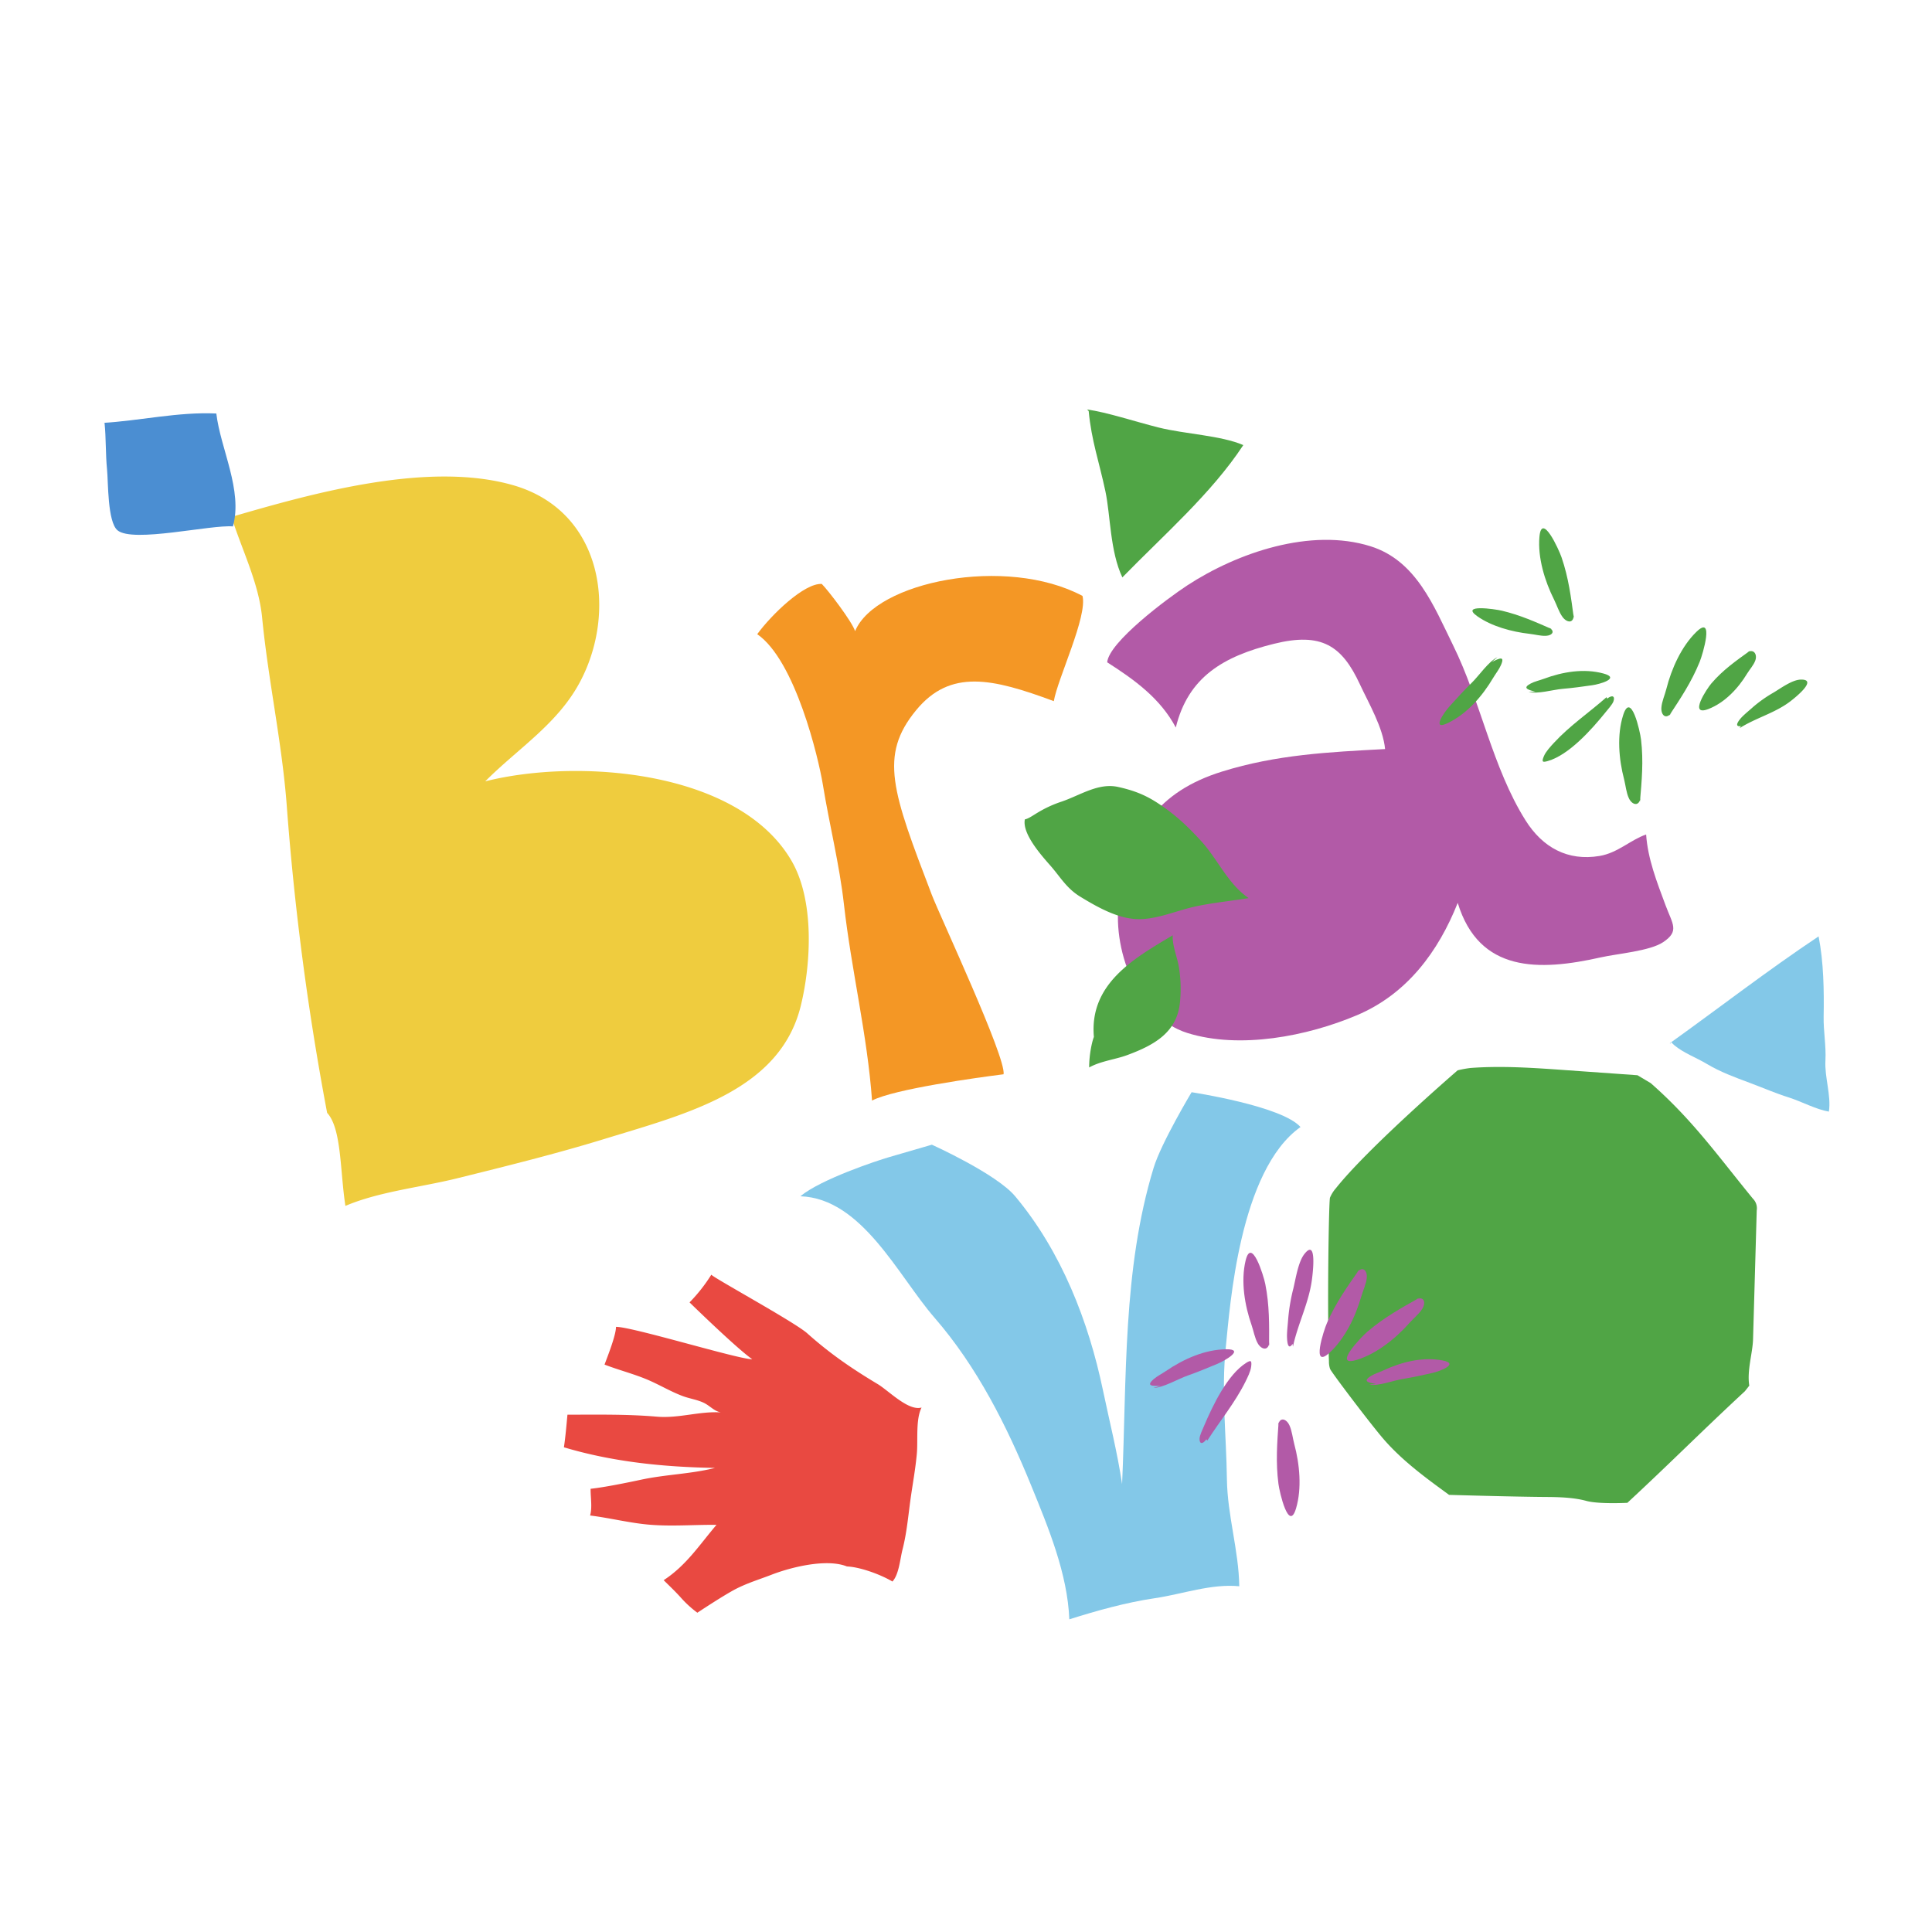 <svg id="Camada_1" data-name="Camada 1" xmlns="http://www.w3.org/2000/svg" viewBox="0 0 1280 1280"><defs><style>.cls-1{fill:#50a545;}.cls-2{fill:#efcc3e;}.cls-3{fill:#f49725;}.cls-4{fill:#83c8e8;}.cls-5{fill:#b25aa7;}.cls-6{fill:#4b8ed2;}.cls-7{fill:#e94941;}</style></defs><path class="cls-1" d="M960.06,990.39c-16.16-11.76-32.49-23.7-45.23-39.1C904.39,938.66,882,909,881.2,906.92a15.09,15.09,0,0,1-.74-5c-1.22-33.73-.12-106.16.7-108.45a22.93,22.93,0,0,1,3.91-6.23c21.52-27.09,80.66-78.12,80.66-78.12a73.85,73.85,0,0,1,8.44-1.55c20.86-1.57,41.83-.09,62.7,1.39l48,3.41,8.79,5.24c27.78,24.4,44.26,47.91,67.67,76.52a9,9,0,0,1,2.55,7.79q-1.21,42.69-2.44,85.38c-.26,9.17-4.13,20.72-2.49,30.72l-2.91,3.7c-29.12,27-48.75,46.94-77.87,73.94,0,0-18.78,1-27.13-1.26-8.06-2.21-17.39-2.55-26.3-2.61C1003.49,991.67,960.06,990.39,960.06,990.39Z"/><path class="cls-2" d="M216.73,737.28A1825.05,1825.05,0,0,1,190,534c-3.13-41.86-12.23-82.81-16.33-124.76-2.26-23.13-13.18-44.31-20.29-66.78,53.59-15.64,130.08-37.12,186.36-21.07,60,17.1,69.52,84.62,44,131.38-14.85,27.23-40.83,43.35-62.26,64.89,61.57-15.53,168.12-7.45,203,52.77,15.14,26.16,12.92,67.79,6.11,95.75-13.66,56.17-75.05,71.54-129.39,88.17-32.46,10-65.54,18.18-98.36,26.32-23.63,5.87-51.93,8.82-74,18.28C225.23,775.48,226.33,747.68,216.73,737.28Z"/><path class="cls-3" d="M501.68,420.16c9.48-13,31.24-34,42.78-33.28,4.38,4.4,20.08,25,22.06,31.27,13.52-32.8,100-50.28,150.66-23.34,3.45,13.44-16.52,54.93-19,69.72-40.68-15.11-68.55-21.5-91.17,5.94-24.87,30.15-15.76,54.1,10.35,122.41,5.37,14,49.37,107.93,47.54,118.85-16.81,2.1-72.77,9.82-87.15,17.43-3.11-43.53-13.64-86.1-18.61-129.93-3-26.7-9.65-52.8-14-79.55C542.31,502.5,527,437.59,501.68,420.16Z"/><path class="cls-4" d="M589,766.65l28.4-8.26s42.73,19.27,55.18,34.17c30.72,36.76,48.59,82.85,58.14,128.44,4.32,20.67,9.58,41.29,12.69,62.25,3.15-69.8.27-142,20.92-209.62,5.06-16.55,25.13-50,25.13-50s59.68,9,72.16,23.05C821,775.48,814.89,865.71,812.17,892c-3.11,30.11.27,58,.69,88,.33,24.05,7.83,47.12,8.19,70.94-18.62-1.82-37.63,5.21-55.9,7.9-19,2.8-38.31,8.2-56.7,14-1.2-30.18-13.74-60.37-25.16-88.38-16.22-39.76-35.92-78.94-64.17-111.47-24-27.59-47.93-79-88.85-80.44C543.68,781.39,580.66,769.06,589,766.65Z"/><path class="cls-5" d="M1103.43,599.66c-5.83-15.64-11.72-30.69-12.83-46.79-10.42,3.6-18.73,12.18-30.82,14.22-21.2,3.59-37.82-5.68-49.07-23.57-22-35-29.73-79-48-116-12.74-25.9-24.38-56.08-54.68-65.6-39.57-12.43-88.16,4.21-121.35,25.87-13.08,8.53-52,37.58-53.14,51C751.85,450.51,768.74,462.7,779,482c8.19-33.48,31.54-47.17,65-55.46,31.68-7.86,45.11,1.3,56.95,26.8,5.84,12.57,15.36,28.69,16.7,42.93-37.26,2-71.86,3.64-108.08,14.93-42.6,13.29-60.51,40.23-67.86,83.28-5.62,32.94,11.06,79.32,45,89.91,34.68,10.83,79.27,2.18,112.26-11.77,33.28-14.07,54-42.23,66.81-74.45,14.13,46.29,53.81,45.35,94.89,36.09,11-2.47,32.31-4.11,41.26-10.08C1112.8,616.84,1108.18,612.41,1103.43,599.66Z"/><path class="cls-1" d="M1086.49,531.49c1.21-14.28,2.45-27.12.74-41.51-.65-5.54-6.65-32.38-11.83-16.25-4.24,13.22-2.9,29.3.64,42.72,1,4,1.4,8.7,3.13,12.4,2.1,4.49,6.84,5.86,7.82-.48"/><path class="cls-1" d="M1105.6,474.56c7.86-12,15.05-22.66,20.49-36.09,2.1-5.16,9.87-31.54-2.22-19.81C1114,428.27,1107.4,443,1104,456.45c-1,4-3,8.29-3.28,12.35-.37,4.93,3,8.36,6.84,3.25"/><path class="cls-1" d="M1042.76,409.94c-1.92-14.19-3.49-27-8.19-40.68-1.8-5.28-13.22-30.29-14.66-13.51-1.19,13.76,3.52,29.18,9.74,41.59,1.83,3.66,3.19,8.21,5.61,11.48,3,4,7.73,4.36,7.3-2"/><path class="cls-1" d="M1159.71,430.93c-9.54,6.85-18.22,12.91-25.88,21.85-2.95,3.44-15.37,22.08-2.06,17,10.92-4.17,19.85-13.76,25.71-23.46,1.73-2.86,4.39-5.66,5.5-8.86,1.34-3.88-1-7.93-5.51-5.19"/><path class="cls-1" d="M1028.33,416.88c-11.19-4.89-21.21-9.39-33.28-12.27-4.64-1.1-27.91-4.51-16.3,3.67,9.51,6.71,22.84,10.32,34.62,11.65,3.48.39,7.4,1.48,10.85,1.32,4.19-.2,6.58-3.13,1.73-5.61"/><path class="cls-1" d="M1152.53,482.43c10.83-6.9,23.42-9.95,33.74-17.87,2.58-2,18.81-14.74,6.6-14.3-5.61.21-13.06,5.72-17.83,8.58a86.12,86.12,0,0,0-13.94,9.88c-2.3,2.08-4.62,3.91-6.8,6.09-1.28,1.28-6.39,7-.89,6.28"/><path class="cls-1" d="M992.14,435.39c-5.87,2.74-12.24,12.26-17.2,17.1s-9.78,10.18-14.49,15.37C956.76,471.91,948,484.5,959.3,479c12.78-6.18,22.81-17.83,30-29.95,1.57-2.64,3.91-5.6,5.12-8.41,2.8-6.44-1.12-4.44-6-2.14"/><path class="cls-1" d="M1012.71,458.37c5.91,1.69,16.14-1.47,22.61-2s13.12-1.47,19.61-2.39c5.08-.71,18.89-4.66,7.39-7.77-13-3.52-27.13-1.09-39.5,3.52-2.69,1-6.14,1.76-8.67,3.11-5.83,3.11-1.78,4.11,3.12,5.5"/><path class="cls-1" d="M1064.4,461.88c-11.56,10.19-24.29,18.79-34.85,30.23-2.25,2.44-5.37,5.8-6.64,8.78-1.7,4-.95,4.32,2.56,3.31,14-4,29-20.84,38.28-32.33,1.45-1.8,4.49-5.17,5.2-7.19,1.2-3.43-.7-4.54-4.19-1.8"/><path class="cls-5" d="M840.8,892.06c.08-14.33.31-27.23-2.53-41.44-1.09-5.47-9.19-31.75-13.07-15.26-3.19,13.51-.58,29.43,4,42.54,1.35,3.87,2.08,8.56,4.1,12.11,2.45,4.31,7.28,5.3,7.76-1.1"/><path class="cls-5" d="M847.14,941.65c-1,14.28-2,27.13-.13,41.5.71,5.52,6.89,32.31,11.66,16.17,3.92-13.24,2.4-29.3-1.21-42.7-1.06-4-1.48-8.68-3.2-12.37-2.1-4.48-6.7-5.82-7.56.53"/><path class="cls-5" d="M900.74,840.83c-8.19,11.74-15.69,22.22-21.51,35.49-2.24,5.1-10.77,31.24,1.65,19.87,10.19-9.33,17.16-23.87,21-37.21,1.13-3.94,3.22-8.2,3.64-12.25.51-4.92-2.74-8.44-6.75-3.45"/><path class="cls-5" d="M940.61,859.7c-12.47,7-23.77,13.23-34.76,22.66-4.23,3.63-23.24,23.49-7.12,18.63,13.22-4,25.81-14.08,35-24.45,2.72-3.06,6.45-6,8.59-9.46,2.59-4.21,1.18-8.79-4.59-6"/><path class="cls-5" d="M856.61,892.2c3.22-15.07,10.4-28.63,12.53-44.06.53-3.87,3.68-28.38-5-17.25-4,5.12-5.68,16.1-7.22,22.6a123.07,123.07,0,0,0-3.45,20.19c-.26,3.7-.71,7.2-.81,10.87,0,2.14.13,11.22,3.7,5.8"/><path class="cls-5" d="M764.13,919.5c6.48,0,16.28-5.91,22.82-8.19s13.18-5.06,19.66-7.76c5-2.11,18.36-9.78,5.77-9.63-14.19.17-28.21,6.46-39.87,14.39-2.53,1.72-5.91,3.41-8.2,5.43-5.27,4.64-.86,4.5,4.51,4.49"/><path class="cls-5" d="M907.12,917.32c6,1.22,16-2.74,22.38-3.75s13-2.49,19.37-3.92c5-1.12,18.46-6.14,6.75-8.34-13.21-2.48-27.14,1.06-39.1,6.63-2.6,1.22-6,2.24-8.4,3.79-5.56,3.55-1.45,4.24,3.54,5.23"/><path class="cls-5" d="M799.88,954.44c8.28-13,18.13-24.79,25.1-38.71,1.49-3,3.55-7.06,3.95-10.28.53-4.29-.29-4.41-3.38-2.47-12.28,7.75-22,28-27.81,41.68-.9,2.13-2.88,6.21-3,8.34-.21,3.64,1.93,4.18,4.52.58"/><path class="cls-4" d="M1109.26,692.49c6,5.07,14.71,8.28,21.46,12.33,8.93,5.36,18.68,8.92,28.56,12.61,8.61,3.22,17.33,7,26,9.71,8.42,2.7,17.82,7.87,26.4,9.34,1.64-10.59-2.91-22.79-2.29-33.78.54-9.75-1.36-19.41-1.18-29.15.31-17.3,0-36.14-3.34-53.18-33.61,22.38-66.3,47.72-98.62,70.84.67.57.46-.22.84-.78"/><path class="cls-6" d="M69.25,280.06c1.07,10.23.63,20.54,1.68,31.08.82,8.18.23,34.64,6.94,40.22,10.16,8.47,61.85-3.87,76.45-2.59,6.67-23.9-8.27-51.55-11-74.81-25.15-1.21-50.92,4.86-75.57,6.25"/><path class="cls-1" d="M721.28,272.34c1.92,20,6.83,33.14,11.09,53.2,3.39,16,3,39.59,11.22,57,27.09-27.81,59.07-55.6,80.13-87.66-15-6.45-38.71-7.27-56.17-11.66-15.9-4-34.21-10.11-47.35-11.93"/><path class="cls-7" d="M561.13,1037.82c-13.34-5.39-36.82.4-49.72,5.38-8,3.1-15.19,5.22-23,9.07s-26.39,16.2-26.39,16.2a71.23,71.23,0,0,1-10.79-9.84c-3.67-4.12-7.78-8-11.54-11.71,15.15-9.92,23.58-23.28,35-36.66-15.19-.17-30.15,1.19-45.38-.2-12.7-1.17-25.69-4.45-38.35-6,1.53-5.44.28-11.93.33-17.7,9.39-1,24.83-4.18,33.64-6.06,16.26-3.47,33-3.75,48.8-7.77-34-.56-67.91-4-100.12-13.66,1.06-7.12,1.65-14.25,2.34-21.6,19.87,0,39.38-.39,59.14,1.3,14.6,1.26,28.38-3.72,42.47-2.81-4.4-.82-7.26-4.44-11.27-6.36-4.34-2.08-9.3-2.74-13.82-4.41-8.36-3.09-16.15-7.92-24.44-11.31-9.09-3.72-18.59-6.15-27.5-9.6,1.86-5.09,7.6-19.41,7.58-25,10.47-.2,81.86,21.73,90.29,21.44-9.91-6.75-41.56-37.65-41.56-37.65a107.42,107.42,0,0,0,14.44-18.37c.74,1.71,55.31,31.49,63.54,38.86,15,13.41,29.42,23.3,46.64,33.61,7.35,4.41,20.38,18.1,29.1,15.55-4,8-2.31,21.57-3.13,30.61-.93,10.25-2.79,20.09-4.19,30.18-1.59,11.47-2.44,22.14-5.35,33.49-1.56,6.12-2.3,16.37-6.63,21C583.36,1043.11,569.71,1038.14,561.13,1037.82Z"/><path class="cls-1" d="M679,542.86c-1.9,9.33,10.55,23.42,16.87,30.59,6.61,7.51,10.62,15,19.75,20.58,10.78,6.58,24.19,14.27,37.18,14.89,12.78.61,25.93-5.37,38.29-8.15,12.08-2.71,24.19-3.78,36.18-5.76-13.91-9.52-20.5-25.86-31.57-37.9-9.08-9.88-17.06-17.45-28.69-25.06-8.52-5.57-16.16-8.44-26.2-10.67-13.09-2.91-25.15,5.49-37.29,9.65a77.44,77.44,0,0,0-16,7.33C683.79,540.6,681.38,542.38,679,542.86Z"/><path class="cls-1" d="M724.73,687c-3.15-35.37,26.89-52.24,52.22-67.34-.31,7.07,2.94,14.12,4.06,20.88a87.7,87.7,0,0,1,.71,23.85c-2.06,19.65-17,28-34.75,34.58-8,3-17.64,3.94-25.37,8.25C721.57,698.73,723.49,690.06,724.73,687Z"/></svg>